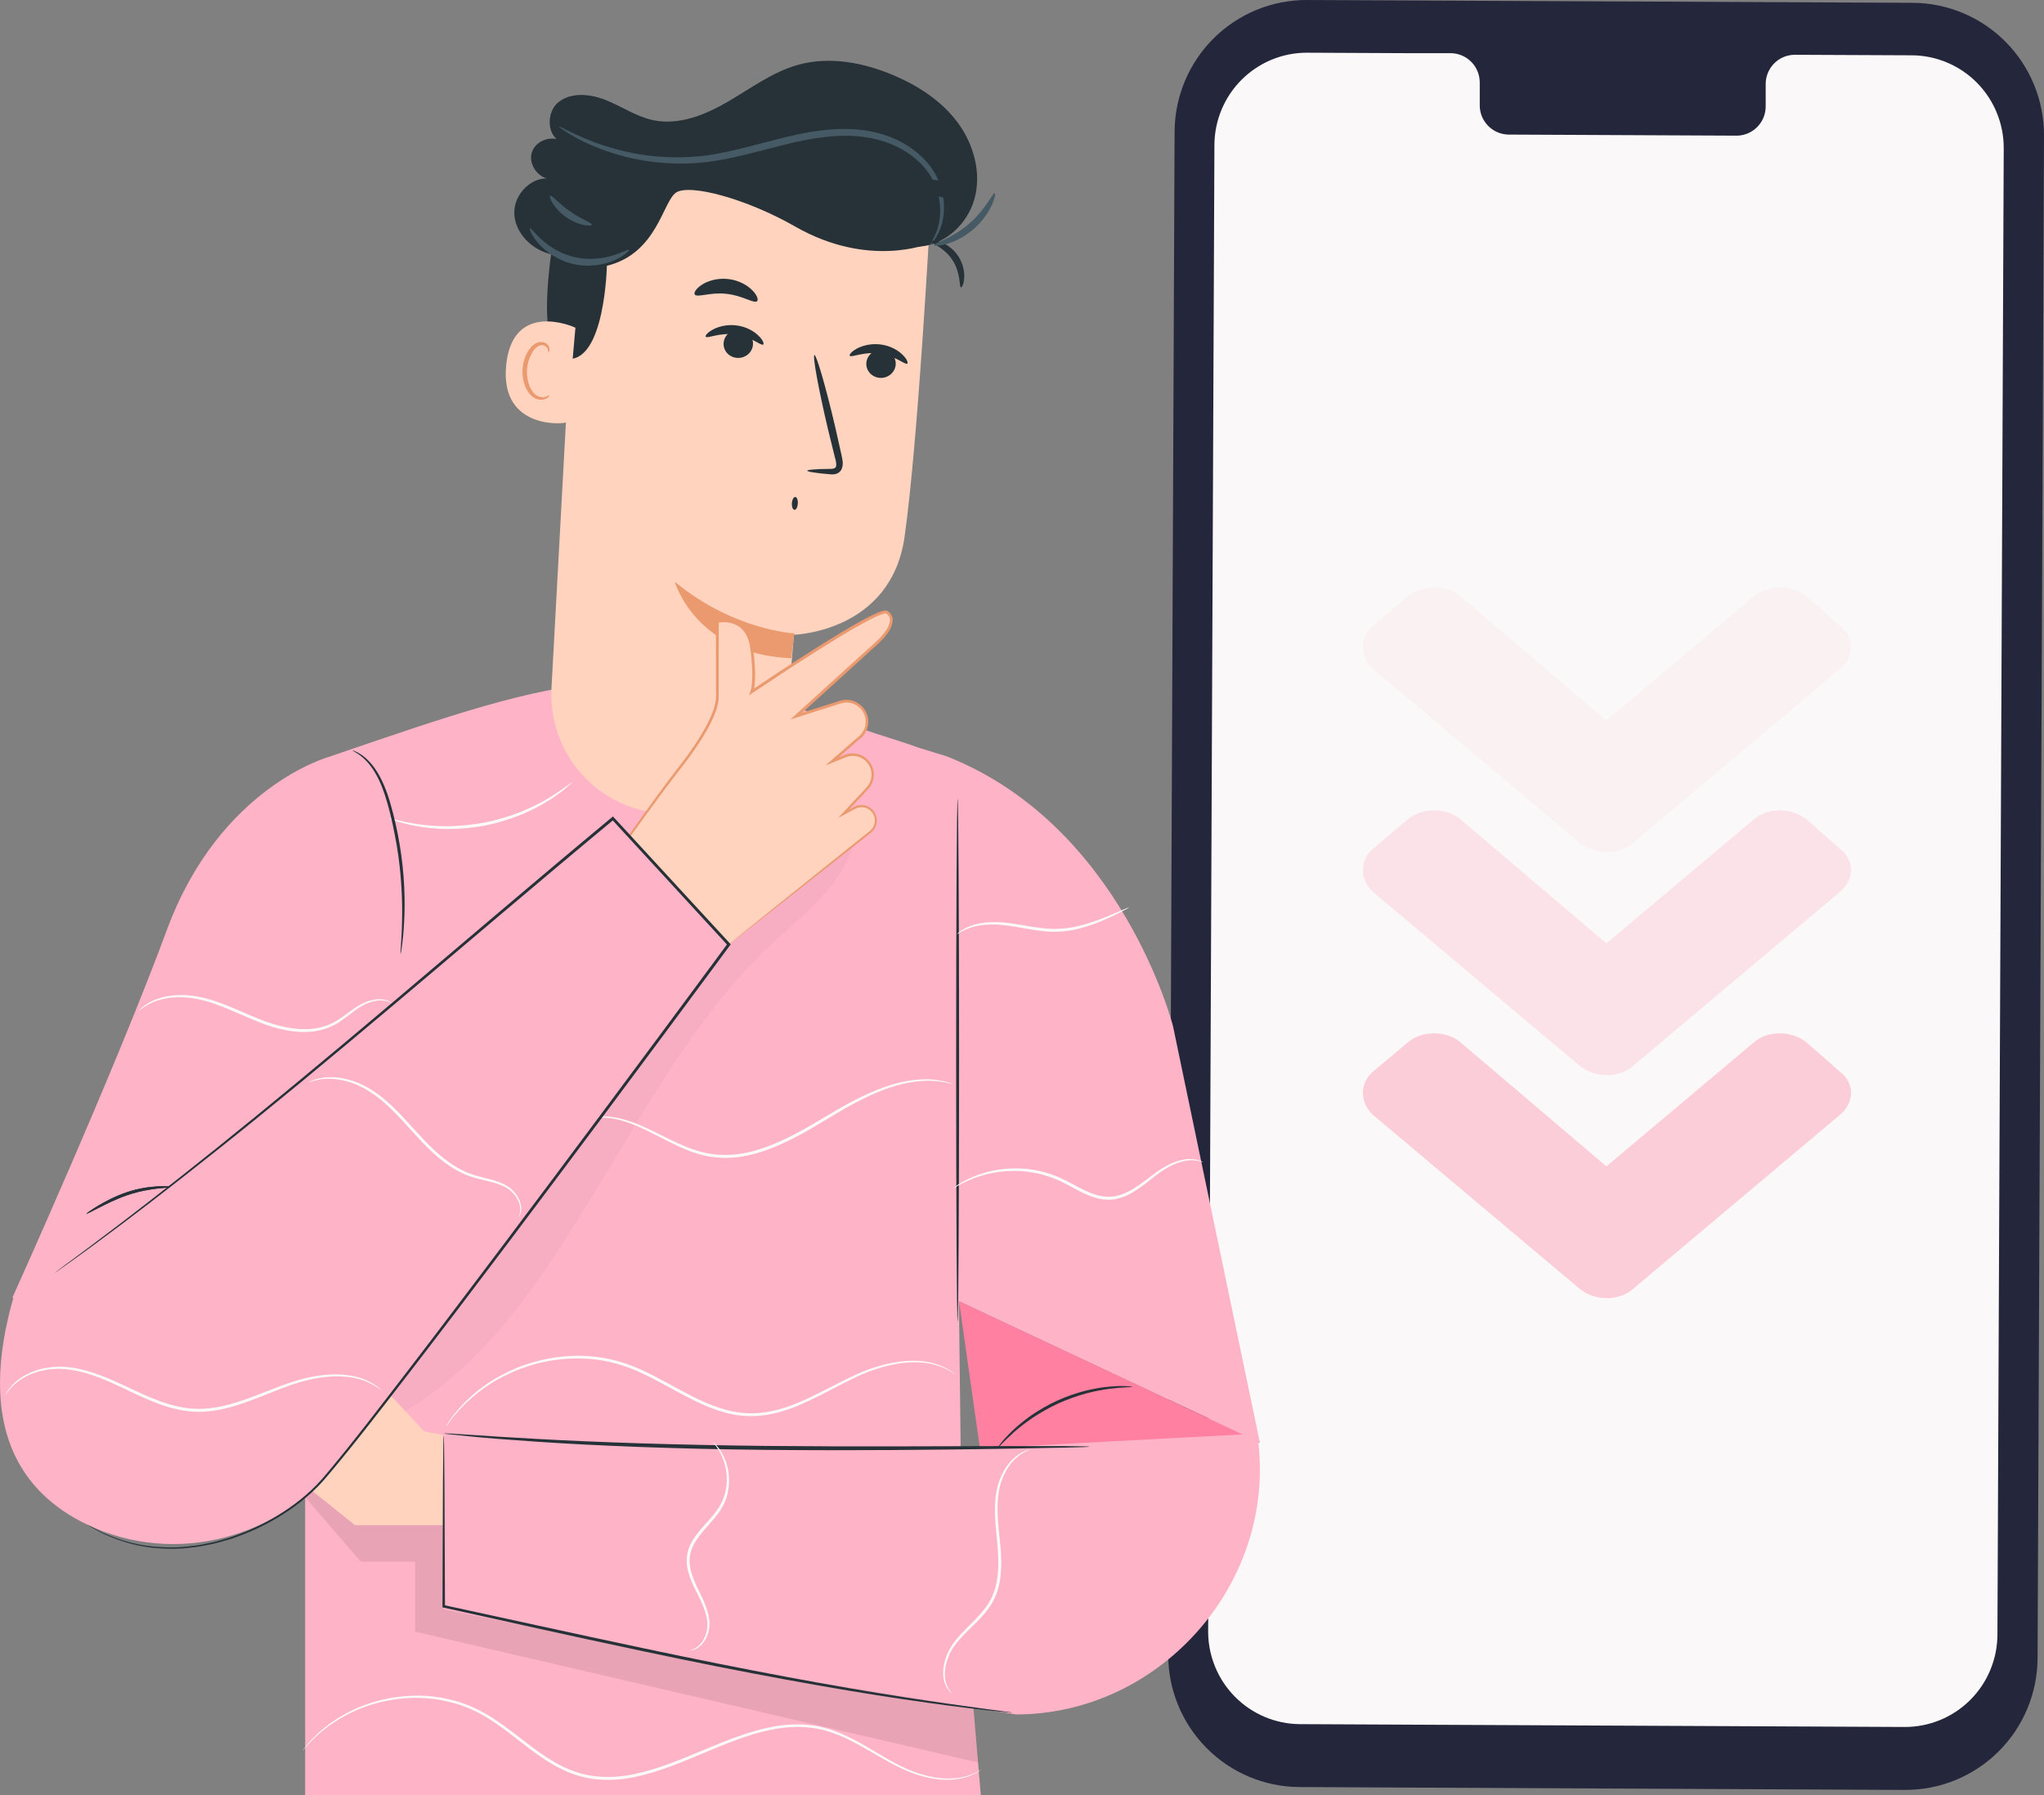 <svg width="140" height="123" viewBox="0 0 140 123" fill="none" xmlns="http://www.w3.org/2000/svg">
<rect x="0" y="0" width="140" height="123" fill="#808080" stroke="none"/>
<path d="M130.479 122.628L88.993 122.432C86.6 122.417 84.31 121.45 82.627 119.744C80.943 118.038 80.003 115.732 80.013 113.331L80.451 9.021C80.463 6.62 81.424 4.321 83.124 2.63C84.823 0.939 87.122 -0.007 89.517 3.96381e-05L131.002 0.193C133.399 0.204 135.693 1.169 137.38 2.875C139.067 4.582 140.009 6.89 140 9.294L139.56 113.604C139.548 116.008 138.585 118.309 136.882 120.001C135.179 121.693 132.876 122.638 130.479 122.628Z" fill="#24263B"/>
<path d="M130.943 3.789L122.9 3.753C122.37 3.763 121.866 3.982 121.498 4.364C121.13 4.746 120.929 5.259 120.937 5.79V7.254C120.947 7.785 120.746 8.298 120.378 8.681C120.011 9.063 119.507 9.284 118.978 9.294L103.297 9.22C102.767 9.205 102.265 8.98 101.9 8.594C101.535 8.209 101.338 7.694 101.352 7.162V5.701C101.365 5.17 101.168 4.655 100.803 4.269C100.439 3.883 99.936 3.658 99.407 3.644H96.578L89.537 3.611C88.706 3.607 87.882 3.768 87.112 4.084C86.343 4.4 85.643 4.865 85.052 5.452C84.462 6.039 83.992 6.737 83.671 7.506C83.35 8.275 83.182 9.1 83.179 9.934L82.75 111.748C82.743 113.431 83.403 115.048 84.584 116.243C85.765 117.438 87.371 118.114 89.049 118.122L130.452 118.315C131.284 118.318 132.107 118.158 132.877 117.842C133.646 117.527 134.346 117.062 134.937 116.475C135.527 115.889 135.997 115.191 136.318 114.422C136.64 113.653 136.807 112.828 136.81 111.994L137.242 10.177C137.247 9.343 137.088 8.516 136.774 7.743C136.46 6.97 135.998 6.267 135.413 5.674C134.828 5.08 134.132 4.609 133.365 4.285C132.598 3.962 131.775 3.793 130.943 3.789Z" fill="#FAF8F8"/>
<path opacity="0.3" d="M108.253 88.343C109.297 89.133 110.864 89.133 111.803 88.343L126.003 76.395C127.047 75.517 127.047 74.199 126.003 73.408L123.706 71.388C122.662 70.597 121.096 70.597 120.156 71.388L110.028 79.909L100.005 71.388C99.066 70.597 97.395 70.597 96.455 71.388L94.054 73.408C93.114 74.199 93.114 75.517 94.054 76.395L108.253 88.343Z" fill="#FF678E"/>
<path opacity="0.15" d="M108.253 73.066C109.297 73.857 110.864 73.857 111.803 73.066L126.003 61.119C127.047 60.24 127.047 58.922 126.003 58.132L123.706 56.111C122.662 55.321 121.096 55.321 120.156 56.111L110.028 64.633L100.005 56.111C99.066 55.321 97.395 55.321 96.455 56.111L94.054 58.132C93.114 58.922 93.114 60.24 94.054 61.119L108.253 73.066Z" fill="#FF678E"/>
<path opacity="0.05" d="M108.253 57.789C109.297 58.58 110.864 58.58 111.803 57.789L126.003 45.842C127.047 44.963 127.047 43.646 126.003 42.855L123.706 40.834C122.662 40.044 121.096 40.044 120.156 40.834L110.028 49.356L100.005 40.834C99.066 40.044 97.395 40.044 96.455 40.834L94.054 42.855C93.114 43.646 93.114 44.963 94.054 45.842L108.253 57.789Z" fill="#FF678E"/>
<path d="M86.291 98.825L80.343 70.303C80.343 70.303 76.856 56.556 64.855 51.821L64.027 51.566C64.007 51.558 62.887 51.216 62.871 51.208C62.387 51.02 60.419 50.392 59.899 50.231C43.716 44.588 39.42 46.057 22.557 51.844C22.557 51.844 15.063 53.871 11.435 63.699C7.803 73.526 0.852 88.895 0.852 88.895L17.676 94.867L20.901 90.049V107.832V123H40.869H67.179L65.902 107.832L65.679 89.146" fill="#FFB3C7"/>
<path d="M39.196 53.589C39.204 53.601 39.067 53.726 38.809 53.95C38.68 54.064 38.52 54.197 38.325 54.335C38.13 54.476 37.911 54.645 37.649 54.802C37.138 55.136 36.497 55.474 35.755 55.792C35.009 56.094 34.162 56.369 33.252 56.553C32.338 56.726 31.452 56.797 30.647 56.797C29.843 56.785 29.12 56.714 28.523 56.596C28.222 56.553 27.956 56.475 27.722 56.42C27.488 56.369 27.289 56.302 27.129 56.247C26.808 56.137 26.633 56.074 26.637 56.059C26.648 56.019 27.359 56.267 28.546 56.451C29.14 56.549 29.855 56.6 30.647 56.604C31.44 56.593 32.311 56.518 33.213 56.349C34.111 56.169 34.947 55.905 35.685 55.615C36.419 55.312 37.06 54.991 37.575 54.676C38.606 54.056 39.168 53.557 39.196 53.589Z" fill="#FAFAFA"/>
<g opacity="0.3">
<path opacity="0.3" d="M20.91 102.586L24.702 106.987H28.431V111.786L66.996 120.75L66.683 117.016L30.4 104.49H24.319L21.386 102.134L20.91 102.586Z" fill="black"/>
</g>
<path d="M32.269 98.664L29.05 98.064C29.05 98.064 21.427 89.681 19.994 89.559C18.819 89.461 12.332 89.524 10.071 89.551C9.642 89.555 9.294 89.908 9.294 90.34C9.294 90.764 9.626 91.114 10.048 91.129L17.71 91.428L17.745 92.048L10.071 92.15C9.29 92.209 8.79 93.454 11.29 93.678L17.71 93.906V94.306L11.2 95.221C10.872 95.268 10.005 95.437 9.997 95.771C9.997 95.771 9.602 96.591 11.457 96.823C12.094 96.901 17.745 96.713 17.745 96.713L17.526 97.223L11.676 98.492C11.251 98.586 10.969 98.99 11.028 99.426C11.09 99.87 11.485 100.184 11.93 100.141L18.178 99.56L24.31 104.483H32.511L32.269 98.664Z" fill="#FFD3BD"/>
<path d="M86.301 98.825L67.587 102.524L65.686 89.142" fill="#FF80A1"/>
<path d="M65.087 99.336L30.396 98.209L30.4 110.263L53.418 114.861L69.578 117.457C79.622 117.457 87.655 108.186 86.101 98.209L86.058 98.221L65.087 99.336Z" fill="#FFB3C7"/>
<path d="M74.639 99.112C74.639 99.12 74.483 99.131 74.19 99.143C73.869 99.151 73.44 99.163 72.901 99.178C71.753 99.198 70.14 99.23 68.156 99.265C64.149 99.324 58.615 99.391 52.504 99.332C46.388 99.273 40.855 99.049 36.855 98.778C34.856 98.644 33.239 98.515 32.126 98.401C31.587 98.346 31.162 98.303 30.841 98.268C30.549 98.236 30.396 98.213 30.396 98.205C30.396 98.197 30.552 98.201 30.845 98.213C31.166 98.232 31.591 98.26 32.134 98.295C33.251 98.374 34.868 98.476 36.867 98.586C40.866 98.809 46.396 98.998 52.508 99.061C58.615 99.12 64.149 99.08 68.156 99.073C70.14 99.073 71.753 99.073 72.901 99.073C73.444 99.08 73.873 99.084 74.19 99.088C74.483 99.096 74.639 99.104 74.639 99.112Z" fill="#263238"/>
<path d="M30.393 98.314C30.397 98.314 30.401 98.388 30.405 98.529C30.409 98.683 30.413 98.891 30.417 99.154C30.421 99.715 30.432 100.516 30.44 101.529C30.448 103.591 30.464 106.524 30.479 110.05L30.413 109.967C34.33 110.811 39.028 111.856 44.081 112.924C51.013 114.396 57.32 115.562 61.909 116.273C64.201 116.627 66.064 116.886 67.349 117.058C67.981 117.141 68.477 117.208 68.829 117.255C68.989 117.278 69.118 117.298 69.215 117.31C69.301 117.325 69.344 117.333 69.344 117.337C69.344 117.341 69.297 117.337 69.211 117.333C69.114 117.325 68.985 117.314 68.825 117.298C68.473 117.259 67.973 117.208 67.337 117.141C66.048 116.996 64.181 116.756 61.885 116.418C57.289 115.743 50.97 114.6 44.038 113.124C38.981 112.056 34.287 111 30.374 110.136L30.307 110.12V110.05C30.319 106.524 30.331 103.591 30.339 101.529C30.346 100.516 30.354 99.715 30.362 99.154C30.366 98.891 30.37 98.683 30.374 98.529C30.386 98.388 30.389 98.314 30.393 98.314Z" fill="#263238"/>
<path d="M27.438 65.344C27.423 65.344 27.434 65.132 27.462 64.754C27.485 64.378 27.524 63.832 27.536 63.157C27.575 61.81 27.513 59.937 27.173 57.907C26.817 55.885 26.368 54.043 25.669 52.901C25.329 52.327 24.931 51.946 24.634 51.727C24.33 51.511 24.134 51.428 24.146 51.408C24.15 51.401 24.197 51.42 24.291 51.456C24.384 51.491 24.517 51.558 24.681 51.66C25.002 51.864 25.427 52.241 25.794 52.822C26.165 53.399 26.482 54.157 26.732 55.021C26.982 55.885 27.208 56.847 27.376 57.871C27.72 59.917 27.759 61.806 27.68 63.16C27.649 63.84 27.587 64.385 27.54 64.762C27.489 65.139 27.45 65.344 27.438 65.344Z" fill="#263238"/>
<path d="M65.59 54.747C65.645 54.747 65.692 62.761 65.692 72.643C65.692 82.53 65.645 90.544 65.59 90.544C65.536 90.544 65.489 82.53 65.489 72.643C65.489 62.761 65.536 54.747 65.59 54.747Z" fill="#263238"/>
<path d="M77.56 95.004C77.56 95.043 76.971 95.024 76.033 95.142C75.565 95.197 75.01 95.303 74.409 95.46C73.807 95.624 73.159 95.848 72.499 96.143C71.843 96.445 71.249 96.791 70.73 97.132C70.214 97.486 69.769 97.831 69.418 98.149C68.711 98.781 68.336 99.237 68.309 99.213C68.297 99.206 68.383 99.084 68.551 98.876C68.715 98.664 68.977 98.377 69.32 98.043C69.664 97.71 70.105 97.344 70.624 96.975C71.148 96.618 71.749 96.261 72.417 95.954C73.085 95.656 73.749 95.432 74.362 95.275C74.979 95.126 75.541 95.032 76.018 94.996C76.494 94.957 76.881 94.945 77.15 94.965C77.412 94.977 77.56 94.992 77.56 95.004Z" fill="#263238"/>
<g opacity="0.3">
<g opacity="0.3">
<path opacity="0.3" d="M27.765 96.677C33.611 93.167 37.263 87.352 40.828 81.521C44.394 75.691 47.717 69.565 52.661 64.857C54.934 62.698 57.59 60.872 58.425 57.845L49.537 64.948L24.778 93.576L27.765 96.677Z" fill="black"/>
</g>
</g>
<path d="M11.715 81.313C11.723 81.392 10.317 81.337 8.72 81.882C7.923 82.157 7.24 82.507 6.744 82.758C6.252 83.013 5.943 83.174 5.928 83.151C5.916 83.127 6.193 82.923 6.674 82.632C7.154 82.346 7.838 81.969 8.654 81.69C9.47 81.411 10.247 81.305 10.809 81.278C11.368 81.254 11.715 81.29 11.715 81.313Z" fill="#263238"/>
<path d="M11.715 81.313C11.723 81.392 10.317 81.337 8.72 81.882C7.923 82.157 7.24 82.507 6.744 82.758C6.252 83.013 5.943 83.174 5.928 83.151C5.916 83.127 6.193 82.923 6.674 82.632C7.154 82.346 7.838 81.969 8.654 81.69C9.47 81.411 10.247 81.305 10.809 81.278C11.368 81.254 11.715 81.29 11.715 81.313Z" fill="#263238"/>
<path d="M65.435 94.145C65.416 94.18 65.014 93.787 64.084 93.52C63.166 93.234 61.725 93.238 60.093 93.772C58.437 94.262 56.719 95.44 54.598 96.328C53.54 96.756 52.337 97.093 51.068 97.007C49.799 96.944 48.561 96.457 47.382 95.868C46.198 95.275 45.093 94.604 43.972 94.082C42.855 93.552 41.699 93.226 40.575 93.116C38.313 92.9 36.259 93.426 34.725 94.18C33.166 94.914 32.12 95.888 31.468 96.587C31.311 96.767 31.167 96.928 31.042 97.07C30.933 97.215 30.839 97.341 30.761 97.447C30.691 97.541 30.632 97.616 30.585 97.678C30.546 97.73 30.523 97.753 30.519 97.753C30.515 97.753 30.53 97.722 30.566 97.667C30.608 97.604 30.659 97.521 30.726 97.423C30.8 97.313 30.89 97.184 30.991 97.031C31.112 96.885 31.249 96.72 31.405 96.536C32.046 95.813 33.088 94.816 34.658 94.054C35.431 93.658 36.337 93.336 37.337 93.124C38.337 92.912 39.438 92.821 40.586 92.931C41.734 93.033 42.918 93.367 44.05 93.901C45.187 94.427 46.292 95.099 47.464 95.688C48.631 96.273 49.846 96.744 51.072 96.811C52.298 96.897 53.47 96.579 54.52 96.159C56.617 95.295 58.355 94.121 60.042 93.638C61.702 93.116 63.174 93.132 64.1 93.45C64.564 93.595 64.9 93.779 65.115 93.917C65.213 93.984 65.287 94.043 65.353 94.086C65.412 94.121 65.435 94.145 65.435 94.145Z" fill="#FAFAFA"/>
<path d="M82.405 79.625C82.397 79.653 82.163 79.507 81.702 79.492C81.245 79.464 80.573 79.629 79.866 80.057C79.144 80.462 78.449 81.2 77.465 81.757C76.976 82.028 76.383 82.233 75.754 82.189C75.129 82.154 74.524 81.903 73.954 81.616C73.38 81.326 72.849 81 72.298 80.78C71.751 80.552 71.193 80.403 70.654 80.316C70.115 80.226 69.596 80.206 69.107 80.23C68.623 80.25 68.17 80.316 67.768 80.407C66.96 80.587 66.339 80.858 65.925 81.07C65.511 81.278 65.296 81.428 65.284 81.408C65.28 81.404 65.331 81.361 65.433 81.29C65.534 81.219 65.683 81.109 65.889 81C66.296 80.764 66.916 80.469 67.737 80.265C68.147 80.163 68.604 80.085 69.1 80.061C69.596 80.03 70.13 80.041 70.681 80.128C71.236 80.21 71.806 80.36 72.372 80.591C72.942 80.815 73.477 81.145 74.044 81.428C74.606 81.714 75.18 81.95 75.762 81.985C76.344 82.028 76.894 81.844 77.371 81.588C78.324 81.066 79.038 80.336 79.788 79.932C80.522 79.507 81.225 79.358 81.702 79.413C81.94 79.433 82.116 79.492 82.233 79.539C82.35 79.59 82.405 79.618 82.405 79.625Z" fill="#FAFAFA"/>
<path d="M65.233 74.249C65.229 74.257 65.139 74.242 64.967 74.202C64.881 74.187 64.776 74.155 64.651 74.136C64.522 74.12 64.374 74.1 64.214 74.077C63.554 74.002 62.577 74.041 61.429 74.363C60.281 74.685 58.988 75.29 57.625 76.087C56.263 76.88 54.798 77.858 53.092 78.565C52.24 78.914 51.369 79.181 50.502 79.279C49.635 79.381 48.78 79.319 48.003 79.107C47.226 78.898 46.535 78.576 45.902 78.262C45.269 77.948 44.691 77.638 44.152 77.383C43.078 76.861 42.137 76.605 41.473 76.57C41.141 76.566 40.884 76.562 40.708 76.594C40.532 76.613 40.438 76.617 40.438 76.609C40.438 76.602 40.528 76.582 40.7 76.55C40.872 76.507 41.134 76.496 41.473 76.488C42.149 76.499 43.117 76.739 44.207 77.249C44.754 77.497 45.34 77.799 45.972 78.105C46.605 78.408 47.288 78.722 48.046 78.918C48.8 79.118 49.627 79.177 50.475 79.075C51.322 78.981 52.174 78.718 53.013 78.372C54.697 77.677 56.153 76.711 57.532 75.922C58.91 75.129 60.226 74.532 61.394 74.222C62.562 73.912 63.557 73.896 64.225 73.998C64.389 74.026 64.534 74.053 64.667 74.077C64.792 74.104 64.897 74.14 64.983 74.163C65.147 74.214 65.233 74.246 65.233 74.249Z" fill="#FAFAFA"/>
<path d="M77.32 62.171C77.327 62.183 77.179 62.269 76.902 62.414C76.624 62.56 76.226 62.76 75.715 62.987C75.207 63.211 74.586 63.455 73.863 63.632C73.149 63.812 72.317 63.895 71.466 63.796C70.614 63.706 69.829 63.526 69.107 63.427C68.388 63.321 67.732 63.313 67.189 63.392C66.092 63.541 65.557 64.044 65.541 64.004C65.537 64.001 65.569 63.969 65.627 63.914C65.69 63.859 65.787 63.785 65.92 63.702C66.186 63.537 66.611 63.345 67.166 63.251C67.721 63.153 68.396 63.145 69.13 63.243C69.864 63.333 70.653 63.51 71.485 63.596C73.16 63.796 74.644 63.258 75.66 62.858C76.171 62.654 76.582 62.469 76.867 62.347C77.156 62.222 77.316 62.159 77.32 62.171Z" fill="#FAFAFA"/>
<path d="M26.825 68.709C26.817 68.737 26.594 68.56 26.133 68.541C25.677 68.517 25.009 68.706 24.345 69.208C24.005 69.448 23.657 69.746 23.236 70.021C22.818 70.3 22.31 70.508 21.756 70.618C20.639 70.834 19.381 70.626 18.174 70.19C16.964 69.75 15.882 69.192 14.843 68.823C14.328 68.635 13.824 68.493 13.348 68.411C12.867 68.332 12.414 68.309 12.004 68.329C11.176 68.372 10.532 68.603 10.134 68.831C9.731 69.059 9.544 69.243 9.528 69.228C9.524 69.224 9.567 69.177 9.657 69.09C9.747 69.004 9.892 68.886 10.091 68.764C10.489 68.509 11.145 68.246 11.992 68.187C12.414 68.156 12.883 68.171 13.375 68.246C13.867 68.325 14.383 68.462 14.906 68.647C15.96 69.008 17.05 69.565 18.241 69.997C19.424 70.425 20.65 70.629 21.721 70.433C22.252 70.335 22.736 70.143 23.142 69.879C23.552 69.62 23.907 69.33 24.259 69.09C24.946 68.592 25.661 68.411 26.133 68.462C26.372 68.482 26.551 68.548 26.661 68.603C26.778 68.662 26.828 68.706 26.825 68.709Z" fill="#FAFAFA"/>
<path d="M48.828 98.781C48.832 98.778 48.875 98.813 48.953 98.891C49.035 98.966 49.136 99.088 49.261 99.253C49.499 99.587 49.792 100.136 49.898 100.878C50.003 101.609 49.921 102.559 49.379 103.407C48.859 104.251 47.977 104.923 47.477 105.892C47.238 106.379 47.18 106.917 47.281 107.42C47.379 107.922 47.582 108.39 47.789 108.822C48.215 109.678 48.609 110.51 48.593 111.28C48.582 112.049 48.199 112.603 47.863 112.846C47.695 112.972 47.535 113.027 47.434 113.054C47.324 113.074 47.27 113.078 47.27 113.074C47.262 113.05 47.504 113.039 47.816 112.783C48.117 112.536 48.461 111.998 48.453 111.28C48.449 110.557 48.062 109.764 47.621 108.904C47.406 108.468 47.191 107.993 47.086 107.455C46.973 106.921 47.035 106.32 47.293 105.798C47.551 105.28 47.922 104.856 48.269 104.463C48.621 104.071 48.961 103.697 49.218 103.297C49.742 102.5 49.839 101.597 49.753 100.89C49.667 100.172 49.406 99.63 49.191 99.288C48.976 98.958 48.812 98.797 48.828 98.781Z" fill="#FAFAFA"/>
<path d="M65.203 116.019C65.199 116.023 65.148 115.98 65.054 115.89C64.968 115.795 64.847 115.642 64.754 115.418C64.546 114.971 64.519 114.205 64.851 113.392C65.011 112.988 65.269 112.568 65.609 112.187C65.941 111.798 66.335 111.425 66.73 111.025C67.124 110.624 67.522 110.184 67.815 109.654C68.108 109.128 68.272 108.512 68.338 107.868C68.467 106.576 68.237 105.331 68.171 104.193C68.089 103.054 68.186 101.986 68.549 101.185C68.897 100.38 69.416 99.854 69.834 99.606C70.041 99.477 70.217 99.406 70.338 99.367C70.459 99.332 70.525 99.316 70.525 99.324C70.533 99.347 70.268 99.406 69.877 99.673C69.487 99.936 69.002 100.455 68.682 101.244C68.35 102.025 68.268 103.058 68.358 104.181C68.432 105.308 68.674 106.556 68.542 107.891C68.475 108.555 68.303 109.199 67.991 109.752C67.682 110.306 67.265 110.758 66.866 111.158C66.058 111.955 65.296 112.65 64.988 113.451C64.652 114.229 64.656 114.955 64.832 115.395C64.992 115.835 65.226 116.003 65.203 116.019Z" fill="#FAFAFA"/>
<path d="M67.204 121.229C67.204 121.229 67.068 121.347 66.771 121.504C66.474 121.665 65.998 121.849 65.353 121.912C64.713 121.979 63.912 121.908 63.034 121.649C62.151 121.402 61.214 120.922 60.226 120.345C59.234 119.78 58.168 119.101 56.902 118.673C55.641 118.245 54.176 118.209 52.712 118.527C51.24 118.834 49.771 119.442 48.252 120.078C46.737 120.707 45.159 121.402 43.429 121.751C42.566 121.932 41.688 121.987 40.828 121.896C39.969 121.814 39.145 121.547 38.403 121.174C36.908 120.424 35.717 119.336 34.498 118.449C33.889 118.005 33.28 117.589 32.643 117.283C32.483 117.204 32.323 117.13 32.167 117.055C32.007 116.984 31.843 116.933 31.678 116.87C31.358 116.741 31.026 116.666 30.706 116.58C29.41 116.262 28.144 116.27 27.023 116.431C25.899 116.596 24.911 116.917 24.098 117.31C23.891 117.4 23.704 117.518 23.52 117.612C23.333 117.707 23.161 117.813 23.001 117.923C22.841 118.029 22.681 118.127 22.536 118.229C22.396 118.339 22.267 118.441 22.142 118.543C21.884 118.732 21.689 118.94 21.509 119.105C21.326 119.269 21.189 119.426 21.08 119.552C20.974 119.67 20.888 119.764 20.822 119.839C20.763 119.902 20.732 119.933 20.728 119.933C20.724 119.929 20.752 119.894 20.806 119.827C20.869 119.752 20.947 119.65 21.048 119.529C21.154 119.395 21.287 119.234 21.466 119.065C21.646 118.892 21.837 118.68 22.091 118.484C22.216 118.382 22.349 118.276 22.485 118.162C22.63 118.056 22.786 117.954 22.95 117.844C23.11 117.73 23.282 117.62 23.47 117.522C23.657 117.424 23.845 117.302 24.052 117.208C24.872 116.8 25.867 116.47 27.008 116.289C28.144 116.116 29.429 116.101 30.753 116.419C31.081 116.505 31.421 116.58 31.745 116.709C31.909 116.772 32.077 116.823 32.241 116.894C32.401 116.969 32.565 117.047 32.729 117.126C33.381 117.44 34.002 117.856 34.615 118.304C35.845 119.191 37.036 120.271 38.497 121.001C39.223 121.362 40.02 121.621 40.856 121.7C41.688 121.782 42.547 121.731 43.394 121.555C45.093 121.209 46.663 120.526 48.182 119.898C49.701 119.266 51.181 118.657 52.677 118.347C54.165 118.025 55.668 118.068 56.961 118.516C58.25 118.959 59.316 119.65 60.304 120.224C61.284 120.809 62.202 121.288 63.073 121.543C63.936 121.81 64.721 121.888 65.353 121.833C65.986 121.786 66.459 121.614 66.759 121.468C67.056 121.323 67.201 121.217 67.204 121.229Z" fill="#FAFAFA"/>
<path d="M45.482 55.733C49.84 55.949 53.589 52.662 53.972 48.292C54.199 45.7 54.378 43.486 54.378 43.486C54.378 43.486 61.033 43.317 61.958 36.772C62.884 30.226 63.696 15.023 63.696 15.023C56.569 10.778 47.712 10.743 40.55 14.933L39.488 15.553L37.773 47.134C37.531 51.653 40.987 55.513 45.482 55.733Z" fill="#FFD3BD"/>
<path d="M55.295 32.247C55.299 32.176 55.87 32.133 56.787 32.126C57.025 32.129 57.217 32.102 57.252 31.976C57.314 31.839 57.256 31.576 57.17 31.277C57.018 30.649 56.861 30.013 56.697 29.349C56.053 26.609 55.643 24.359 55.784 24.324C55.92 24.292 56.557 26.487 57.201 29.228C57.35 29.895 57.494 30.535 57.635 31.163C57.685 31.446 57.806 31.788 57.635 32.161C57.545 32.349 57.342 32.463 57.182 32.487C57.022 32.514 56.889 32.498 56.776 32.487C55.858 32.408 55.295 32.318 55.295 32.247Z" fill="#263238"/>
<path d="M54.407 43.394C54.407 43.394 50.244 43.193 46.218 39.856C46.218 39.856 47.62 44.839 54.204 45.094L54.407 43.394Z" fill="#EB996E"/>
<path d="M63.616 16.691C63.616 16.691 59.516 18.415 54.458 15.517C51.139 13.617 47.21 12.56 46.296 13.2C45.383 13.841 45.004 17.366 41.567 18.211C41.567 18.211 41.43 24.968 38.767 24.579C36.108 24.191 38.349 13.836 38.349 13.836L45.07 10.986L52.283 10.024L58.957 11.351L64.085 13.075L63.616 16.691Z" fill="#263238"/>
<path d="M39.413 22.451C39.307 22.388 35.105 20.535 34.668 25.035C34.231 29.535 38.815 29.048 38.839 28.918C38.858 28.788 39.413 22.451 39.413 22.451Z" fill="#FFD3BD"/>
<path d="M37.631 27.081C37.611 27.066 37.549 27.128 37.408 27.175C37.276 27.223 37.049 27.242 36.823 27.132C36.366 26.912 36.041 26.119 36.1 25.302C36.127 24.89 36.252 24.509 36.428 24.199C36.596 23.885 36.83 23.673 37.072 23.653C37.315 23.622 37.471 23.783 37.514 23.913C37.561 24.046 37.526 24.132 37.549 24.14C37.561 24.152 37.651 24.073 37.635 23.885C37.623 23.795 37.584 23.681 37.486 23.587C37.389 23.488 37.233 23.43 37.065 23.43C36.717 23.418 36.377 23.708 36.182 24.046C35.971 24.384 35.823 24.812 35.792 25.275C35.733 26.186 36.112 27.077 36.741 27.328C37.049 27.442 37.319 27.372 37.467 27.277C37.611 27.187 37.647 27.089 37.631 27.081Z" fill="#EB996E"/>
<path d="M44.536 13.919C43.622 14.901 42.693 15.89 41.556 16.601C40.42 17.311 39.034 17.716 37.733 17.414C36.429 17.111 35.277 15.976 35.226 14.634C35.171 13.291 36.48 11.979 37.784 12.266C36.898 12.282 36.156 11.273 36.433 10.425C36.71 9.576 37.901 9.207 38.604 9.749C37.471 9.537 37.343 7.727 38.245 7.005C39.147 6.282 40.475 6.439 41.541 6.875C42.611 7.311 43.591 7.986 44.72 8.23C46.489 8.61 48.305 7.872 49.871 6.957C51.437 6.043 52.925 4.924 54.666 4.441C56.806 3.844 59.122 4.28 61.169 5.143C62.867 5.862 64.48 6.899 65.585 8.383C66.691 9.867 67.237 11.838 66.745 13.625C66.253 15.411 64.601 16.895 62.754 16.903C62.754 16.903 58.611 17.323 55.236 14.806C51.862 12.29 44.751 12.623 44.751 12.623L44.536 13.919Z" fill="#263238"/>
<path d="M38.301 8.682C38.293 8.697 38.383 8.768 38.559 8.89C38.734 9.015 39.008 9.18 39.363 9.384C40.078 9.785 41.167 10.287 42.593 10.676C44.011 11.061 45.776 11.308 47.728 11.167C49.689 11.037 51.747 10.401 53.891 9.875C56.027 9.345 58.151 9.082 59.983 9.538C61.814 9.962 63.259 11.077 63.892 12.337C64.536 13.609 64.458 14.854 64.232 15.604C63.998 16.373 63.673 16.715 63.716 16.743C63.728 16.754 63.81 16.672 63.951 16.507C64.076 16.33 64.267 16.059 64.407 15.663C64.704 14.893 64.849 13.574 64.197 12.184C63.548 10.798 62.017 9.577 60.088 9.102C58.151 8.599 55.941 8.866 53.778 9.404C51.606 9.938 49.591 10.574 47.693 10.723C45.799 10.884 44.073 10.68 42.675 10.342C39.859 9.655 38.344 8.583 38.301 8.682Z" fill="#455A64"/>
<path d="M36.287 15.635C36.237 15.662 36.381 16.102 36.865 16.66C37.338 17.213 38.197 17.853 39.314 18.101C40.431 18.344 41.477 18.116 42.138 17.806C42.805 17.5 43.122 17.158 43.086 17.115C43.044 17.052 42.669 17.284 42.016 17.488C41.372 17.696 40.419 17.845 39.416 17.629C38.412 17.41 37.607 16.879 37.108 16.42C36.6 15.961 36.354 15.595 36.287 15.635Z" fill="#455A64"/>
<path d="M37.685 13.414C37.572 13.469 37.916 14.286 38.783 14.882C39.646 15.487 40.528 15.522 40.536 15.397C40.563 15.259 39.818 15.028 39.052 14.486C38.283 13.96 37.802 13.339 37.685 13.414Z" fill="#455A64"/>
<path d="M65.82 19.691C65.879 19.706 66.008 19.482 66.039 19.078C66.074 18.681 65.988 18.096 65.645 17.566C65.301 17.036 64.805 16.718 64.43 16.589C64.051 16.455 63.798 16.483 63.786 16.541C63.747 16.671 64.668 16.93 65.243 17.825C65.824 18.725 65.688 19.675 65.82 19.691Z" fill="#263238"/>
<path d="M68.135 13.235C68.003 13.18 67.511 14.373 66.339 15.355C65.187 16.36 63.937 16.659 63.972 16.796C63.968 16.922 65.382 16.816 66.651 15.72C67.928 14.64 68.26 13.25 68.135 13.235Z" fill="#455A64"/>
<path d="M61.348 24.999C61.297 25.533 60.809 25.93 60.254 25.887C59.7 25.843 59.294 25.38 59.34 24.846C59.391 24.312 59.879 23.916 60.434 23.959C60.988 23.998 61.398 24.465 61.348 24.999Z" fill="#263238"/>
<path d="M62.14 24.909C62 25.023 61.316 24.363 60.239 24.222C59.165 24.069 58.305 24.52 58.204 24.375C58.153 24.308 58.309 24.088 58.688 23.884C59.059 23.68 59.668 23.511 60.336 23.602C61.004 23.692 61.535 24.014 61.828 24.312C62.129 24.607 62.211 24.858 62.14 24.909Z" fill="#263238"/>
<path d="M51.572 23.632C51.521 24.166 51.033 24.562 50.478 24.519C49.923 24.476 49.517 24.012 49.564 23.479C49.615 22.945 50.103 22.548 50.658 22.591C51.212 22.634 51.622 23.098 51.572 23.632Z" fill="#263238"/>
<path d="M52.275 23.604C52.134 23.718 51.451 23.055 50.373 22.917C49.299 22.764 48.44 23.216 48.338 23.07C48.288 23.004 48.444 22.784 48.823 22.58C49.194 22.375 49.803 22.207 50.471 22.297C51.139 22.387 51.67 22.709 51.962 23.008C52.263 23.302 52.345 23.553 52.275 23.604Z" fill="#263238"/>
<path d="M51.855 20.633C51.644 20.822 50.836 20.233 49.75 20.131C48.664 20.001 47.754 20.41 47.586 20.178C47.508 20.068 47.653 19.789 48.051 19.522C48.441 19.255 49.109 19.035 49.855 19.114C50.601 19.192 51.206 19.55 51.535 19.895C51.87 20.237 51.956 20.539 51.855 20.633Z" fill="#263238"/>
<path d="M54.47 34.047C54.583 34.054 54.661 34.259 54.646 34.502C54.63 34.745 54.529 34.938 54.415 34.93C54.302 34.922 54.224 34.718 54.239 34.475C54.255 34.231 54.361 34.039 54.47 34.047Z" fill="#263238"/>
<path d="M42.94 57.523C42.94 57.523 45.12 54.429 46.486 52.69C48.146 50.585 49.134 48.767 49.134 47.785C49.134 46.8 49.134 42.571 49.134 42.571C49.134 42.571 51.2 42.08 51.493 44.44C51.79 46.8 51.493 47.393 51.493 47.393C51.493 47.393 60.163 41.523 60.752 41.947C61.787 42.697 59.827 44.263 59.827 44.263L54.543 49.065L57.554 48.107C58.284 47.876 59.069 48.272 59.315 48.999C59.518 49.596 59.3 50.255 58.776 50.612L56.995 52.163L57.894 51.802C58.557 51.535 59.315 51.822 59.635 52.462C59.893 52.976 59.803 53.596 59.413 54.017L57.788 55.756L58.55 55.348C59.042 55.085 59.651 55.281 59.897 55.776C60.104 56.192 59.991 56.699 59.627 56.989L49.919 64.704L42.94 57.523Z" fill="#FFD3BD"/>
<path d="M49.92 64.703C49.92 64.703 49.881 64.668 49.799 64.59C49.713 64.503 49.596 64.385 49.444 64.232C49.123 63.91 48.663 63.443 48.065 62.838C46.854 61.605 45.097 59.815 42.891 57.569L42.852 57.53L42.883 57.486C43.519 56.583 44.207 55.614 44.956 54.589C45.331 54.078 45.722 53.552 46.128 53.018C46.542 52.484 46.964 51.946 47.362 51.365C47.764 50.784 48.151 50.175 48.483 49.52C48.807 48.86 49.112 48.165 49.038 47.388C49.038 45.841 49.034 44.231 49.034 42.574V42.495L49.108 42.483C49.635 42.385 50.201 42.444 50.674 42.743C50.908 42.896 51.092 43.112 51.244 43.343C51.373 43.587 51.474 43.85 51.529 44.121C51.634 44.663 51.67 45.197 51.705 45.75C51.72 46.025 51.724 46.304 51.712 46.583C51.693 46.865 51.689 47.132 51.58 47.439L51.435 47.313C52.775 46.41 54.161 45.495 55.594 44.584C56.313 44.129 57.039 43.673 57.785 43.23C58.535 42.79 59.281 42.342 60.101 41.981C60.21 41.938 60.32 41.895 60.437 41.859C60.495 41.843 60.554 41.828 60.624 41.824C60.659 41.82 60.699 41.824 60.742 41.832C60.804 41.855 60.827 41.879 60.847 41.898C61.058 42.04 61.179 42.338 61.14 42.59C61.066 43.1 60.745 43.473 60.445 43.811C60.128 44.152 59.769 44.431 59.449 44.737C59.117 45.04 58.789 45.338 58.461 45.636C57.149 46.83 55.86 47.996 54.606 49.139L54.509 48.97C55.102 48.782 55.688 48.597 56.27 48.408C56.559 48.314 56.852 48.224 57.137 48.134C57.281 48.09 57.422 48.039 57.57 48C57.723 47.957 57.887 47.937 58.043 47.945C58.687 47.965 59.265 48.448 59.422 49.056C59.593 49.665 59.328 50.348 58.82 50.686L58.828 50.678C58.223 51.204 57.629 51.722 57.043 52.229L56.95 52.076C57.242 51.958 57.535 51.84 57.82 51.726C58.121 51.601 58.469 51.577 58.781 51.663C59.414 51.832 59.871 52.453 59.851 53.089C59.847 53.403 59.742 53.709 59.554 53.953C59.359 54.188 59.164 54.381 58.968 54.593C58.582 55.005 58.203 55.409 57.832 55.806L57.738 55.68C58.012 55.535 58.285 55.39 58.554 55.248C58.851 55.107 59.203 55.123 59.484 55.268C59.769 55.409 59.972 55.688 60.035 55.994C60.097 56.301 60.019 56.623 59.835 56.862C59.742 56.984 59.621 57.07 59.515 57.157C59.406 57.243 59.297 57.329 59.191 57.412C58.976 57.581 58.765 57.75 58.558 57.914C58.141 58.244 57.738 58.562 57.348 58.869C55.79 60.098 54.442 61.158 53.337 62.029C52.24 62.889 51.385 63.561 50.795 64.024C50.51 64.248 50.287 64.417 50.135 64.538C49.994 64.648 49.92 64.703 49.92 64.703C49.92 64.703 49.998 64.633 50.147 64.511C50.303 64.385 50.521 64.205 50.806 63.973C51.392 63.502 52.244 62.815 53.333 61.939C54.427 61.06 55.758 59.992 57.301 58.755C57.688 58.444 58.086 58.127 58.496 57.797C58.703 57.632 58.91 57.467 59.121 57.294C59.226 57.208 59.332 57.125 59.441 57.039C59.55 56.953 59.656 56.874 59.734 56.768C59.894 56.564 59.96 56.281 59.902 56.022C59.847 55.763 59.671 55.523 59.425 55.401C59.183 55.276 58.879 55.264 58.629 55.386C58.363 55.527 58.094 55.672 57.82 55.818L57.403 56.042L57.727 55.696C58.098 55.299 58.472 54.891 58.859 54.479C59.047 54.271 59.258 54.063 59.433 53.851C59.597 53.635 59.691 53.364 59.695 53.085C59.711 52.527 59.308 51.978 58.75 51.832C58.472 51.758 58.172 51.777 57.902 51.891C57.613 52.009 57.324 52.127 57.032 52.245L56.532 52.445L56.938 52.092C57.52 51.585 58.113 51.067 58.718 50.537L58.722 50.533L58.726 50.529C59.172 50.23 59.402 49.634 59.25 49.103C59.113 48.569 58.605 48.149 58.043 48.134C57.766 48.106 57.496 48.224 57.203 48.314C56.914 48.405 56.625 48.499 56.336 48.589C55.755 48.774 55.169 48.962 54.575 49.151L54.142 49.288L54.477 48.982C55.731 47.839 57.02 46.669 58.336 45.475C58.664 45.177 58.996 44.879 59.328 44.576C59.656 44.266 60.007 43.991 60.308 43.665C60.601 43.343 60.894 42.97 60.948 42.562C60.972 42.362 60.902 42.169 60.73 42.051C60.706 41.993 60.605 42.024 60.499 42.051C60.398 42.079 60.292 42.122 60.187 42.165C59.394 42.515 58.64 42.962 57.898 43.398C57.157 43.842 56.43 44.294 55.712 44.749C54.278 45.66 52.892 46.571 51.552 47.47L51.303 47.639L51.408 47.344C51.486 47.124 51.51 46.83 51.521 46.567C51.533 46.296 51.529 46.025 51.513 45.754C51.482 45.216 51.443 44.667 51.346 44.156C51.295 43.901 51.201 43.661 51.084 43.438C50.947 43.226 50.783 43.033 50.576 42.9C50.162 42.633 49.627 42.574 49.155 42.664L49.229 42.574C49.229 44.235 49.225 45.841 49.225 47.388C49.221 47.584 49.229 47.769 49.213 47.973C49.186 48.169 49.147 48.361 49.088 48.546C48.971 48.915 48.815 49.261 48.647 49.594C48.307 50.262 47.913 50.874 47.507 51.455C47.104 52.041 46.671 52.582 46.261 53.112C45.851 53.642 45.46 54.165 45.085 54.675C44.332 55.696 43.636 56.662 43 57.561L42.992 57.479C45.163 59.736 46.897 61.531 48.089 62.772C48.678 63.388 49.139 63.867 49.455 64.201C49.608 64.362 49.725 64.484 49.807 64.574C49.881 64.656 49.92 64.703 49.92 64.703Z" fill="#EB996E"/>
<path d="M49.92 64.703L23.31 100.025C19.272 105.385 11.992 107.348 5.943 104.438C1.523 102.31 -1.719 97.842 0.991 88.646L26.481 71.111L41.973 56.076L49.92 64.703Z" fill="#FFB3C7"/>
<path d="M5.948 104.435C5.948 104.435 6.046 104.482 6.237 104.581C6.429 104.683 6.706 104.832 7.069 105.024C7.831 105.342 8.975 105.817 10.549 105.963C11.33 106.022 12.209 106.053 13.154 105.916C13.63 105.876 14.114 105.755 14.622 105.656C14.876 105.598 15.126 105.515 15.383 105.444C15.645 105.378 15.903 105.287 16.165 105.185C17.215 104.812 18.301 104.298 19.363 103.607C20.425 102.924 21.472 102.068 22.362 100.972C24.178 98.813 26.056 96.347 28.083 93.712C30.106 91.077 32.246 88.239 34.496 85.254C38.987 79.278 43.896 72.686 49.023 65.748C49.297 65.379 49.57 65.01 49.839 64.641L49.847 64.77C47.125 61.809 44.466 58.924 41.908 56.14L42.044 56.148C36.62 60.647 31.602 64.947 27.048 68.775C22.503 72.607 18.426 75.972 14.977 78.713C11.533 81.458 8.733 83.594 6.78 85.027C5.812 85.753 5.042 86.287 4.531 86.66C4.277 86.841 4.082 86.978 3.945 87.076C3.812 87.171 3.742 87.214 3.742 87.214C3.742 87.214 3.804 87.159 3.933 87.061C4.066 86.959 4.257 86.817 4.507 86.629C5.011 86.248 5.773 85.702 6.733 84.968C8.67 83.519 11.459 81.367 14.891 78.611C18.324 75.855 22.389 72.482 26.931 68.642C31.473 64.805 36.487 60.502 41.912 55.994L41.986 55.935L42.048 56.006C44.61 58.786 47.27 61.676 49.992 64.633L50.05 64.695L49.999 64.762C49.726 65.131 49.457 65.5 49.183 65.87C44.052 72.808 39.139 79.396 34.64 85.368C32.387 88.353 30.243 91.183 28.212 93.818C26.177 96.449 24.295 98.907 22.468 101.066C21.565 102.17 20.503 103.03 19.429 103.717C18.355 104.408 17.258 104.922 16.2 105.295C15.938 105.393 15.676 105.484 15.411 105.55C15.149 105.621 14.895 105.704 14.642 105.758C14.13 105.857 13.638 105.974 13.158 106.014C12.205 106.143 11.318 106.112 10.533 106.045C8.952 105.884 7.803 105.397 7.046 105.067C6.679 104.871 6.405 104.71 6.222 104.604C6.038 104.494 5.948 104.435 5.948 104.435Z" fill="#263238"/>
<path d="M26.125 95.235C26.11 95.258 25.825 94.983 25.196 94.697C24.571 94.406 23.563 94.206 22.333 94.335C21.72 94.394 21.056 94.536 20.361 94.748C19.666 94.96 18.944 95.258 18.178 95.561C17.413 95.863 16.604 96.185 15.733 96.42C14.863 96.652 13.918 96.793 12.957 96.691C11.996 96.589 11.098 96.287 10.27 95.941C9.438 95.596 8.669 95.199 7.923 94.862C6.443 94.167 5.002 93.719 3.768 93.79C2.534 93.845 1.596 94.324 1.081 94.771C0.554 95.223 0.394 95.592 0.37 95.576C0.362 95.572 0.409 95.486 0.503 95.325C0.608 95.172 0.765 94.944 1.03 94.708C1.542 94.233 2.495 93.719 3.76 93.644C5.029 93.554 6.505 94.002 7.997 94.689C8.751 95.026 9.52 95.415 10.344 95.757C11.164 96.098 12.047 96.389 12.976 96.487C13.906 96.585 14.827 96.452 15.683 96.224C16.542 95.996 17.342 95.682 18.108 95.384C18.873 95.085 19.6 94.791 20.31 94.583C21.017 94.375 21.693 94.241 22.318 94.186C23.571 94.072 24.598 94.3 25.223 94.622C25.86 94.936 26.125 95.235 26.125 95.235Z" fill="#FAFAFA"/>
<path d="M35.526 83.39C35.495 83.382 35.682 83.154 35.627 82.691C35.569 82.247 35.21 81.591 34.452 81.254C34.081 81.081 33.64 80.967 33.159 80.857C32.683 80.747 32.156 80.618 31.648 80.37C30.621 79.891 29.676 79.063 28.801 78.128C27.922 77.19 27.142 76.251 26.306 75.533C25.482 74.806 24.603 74.316 23.802 74.096C23.006 73.868 22.319 73.876 21.866 73.962C21.409 74.045 21.17 74.159 21.163 74.139C21.159 74.131 21.217 74.104 21.331 74.052C21.444 74.001 21.616 73.935 21.85 73.888C22.307 73.774 23.017 73.742 23.838 73.958C24.662 74.162 25.579 74.657 26.423 75.391C27.278 76.118 28.071 77.06 28.942 77.991C29.813 78.921 30.734 79.73 31.722 80.205C32.699 80.692 33.737 80.728 34.507 81.128C35.3 81.505 35.659 82.212 35.698 82.687C35.717 82.93 35.67 83.119 35.616 83.233C35.569 83.343 35.53 83.394 35.526 83.39Z" fill="#FAFAFA"/>
<path d="M66.086 13.919C65.863 14.117 65.007 13.498 63.859 13.39C62.71 13.254 61.748 13.684 61.57 13.44C61.487 13.324 61.64 13.03 62.062 12.749C62.475 12.469 63.181 12.237 63.97 12.32C64.76 12.402 65.4 12.778 65.747 13.142C66.102 13.502 66.193 13.82 66.086 13.919Z" fill="#263238"/>
</svg>
